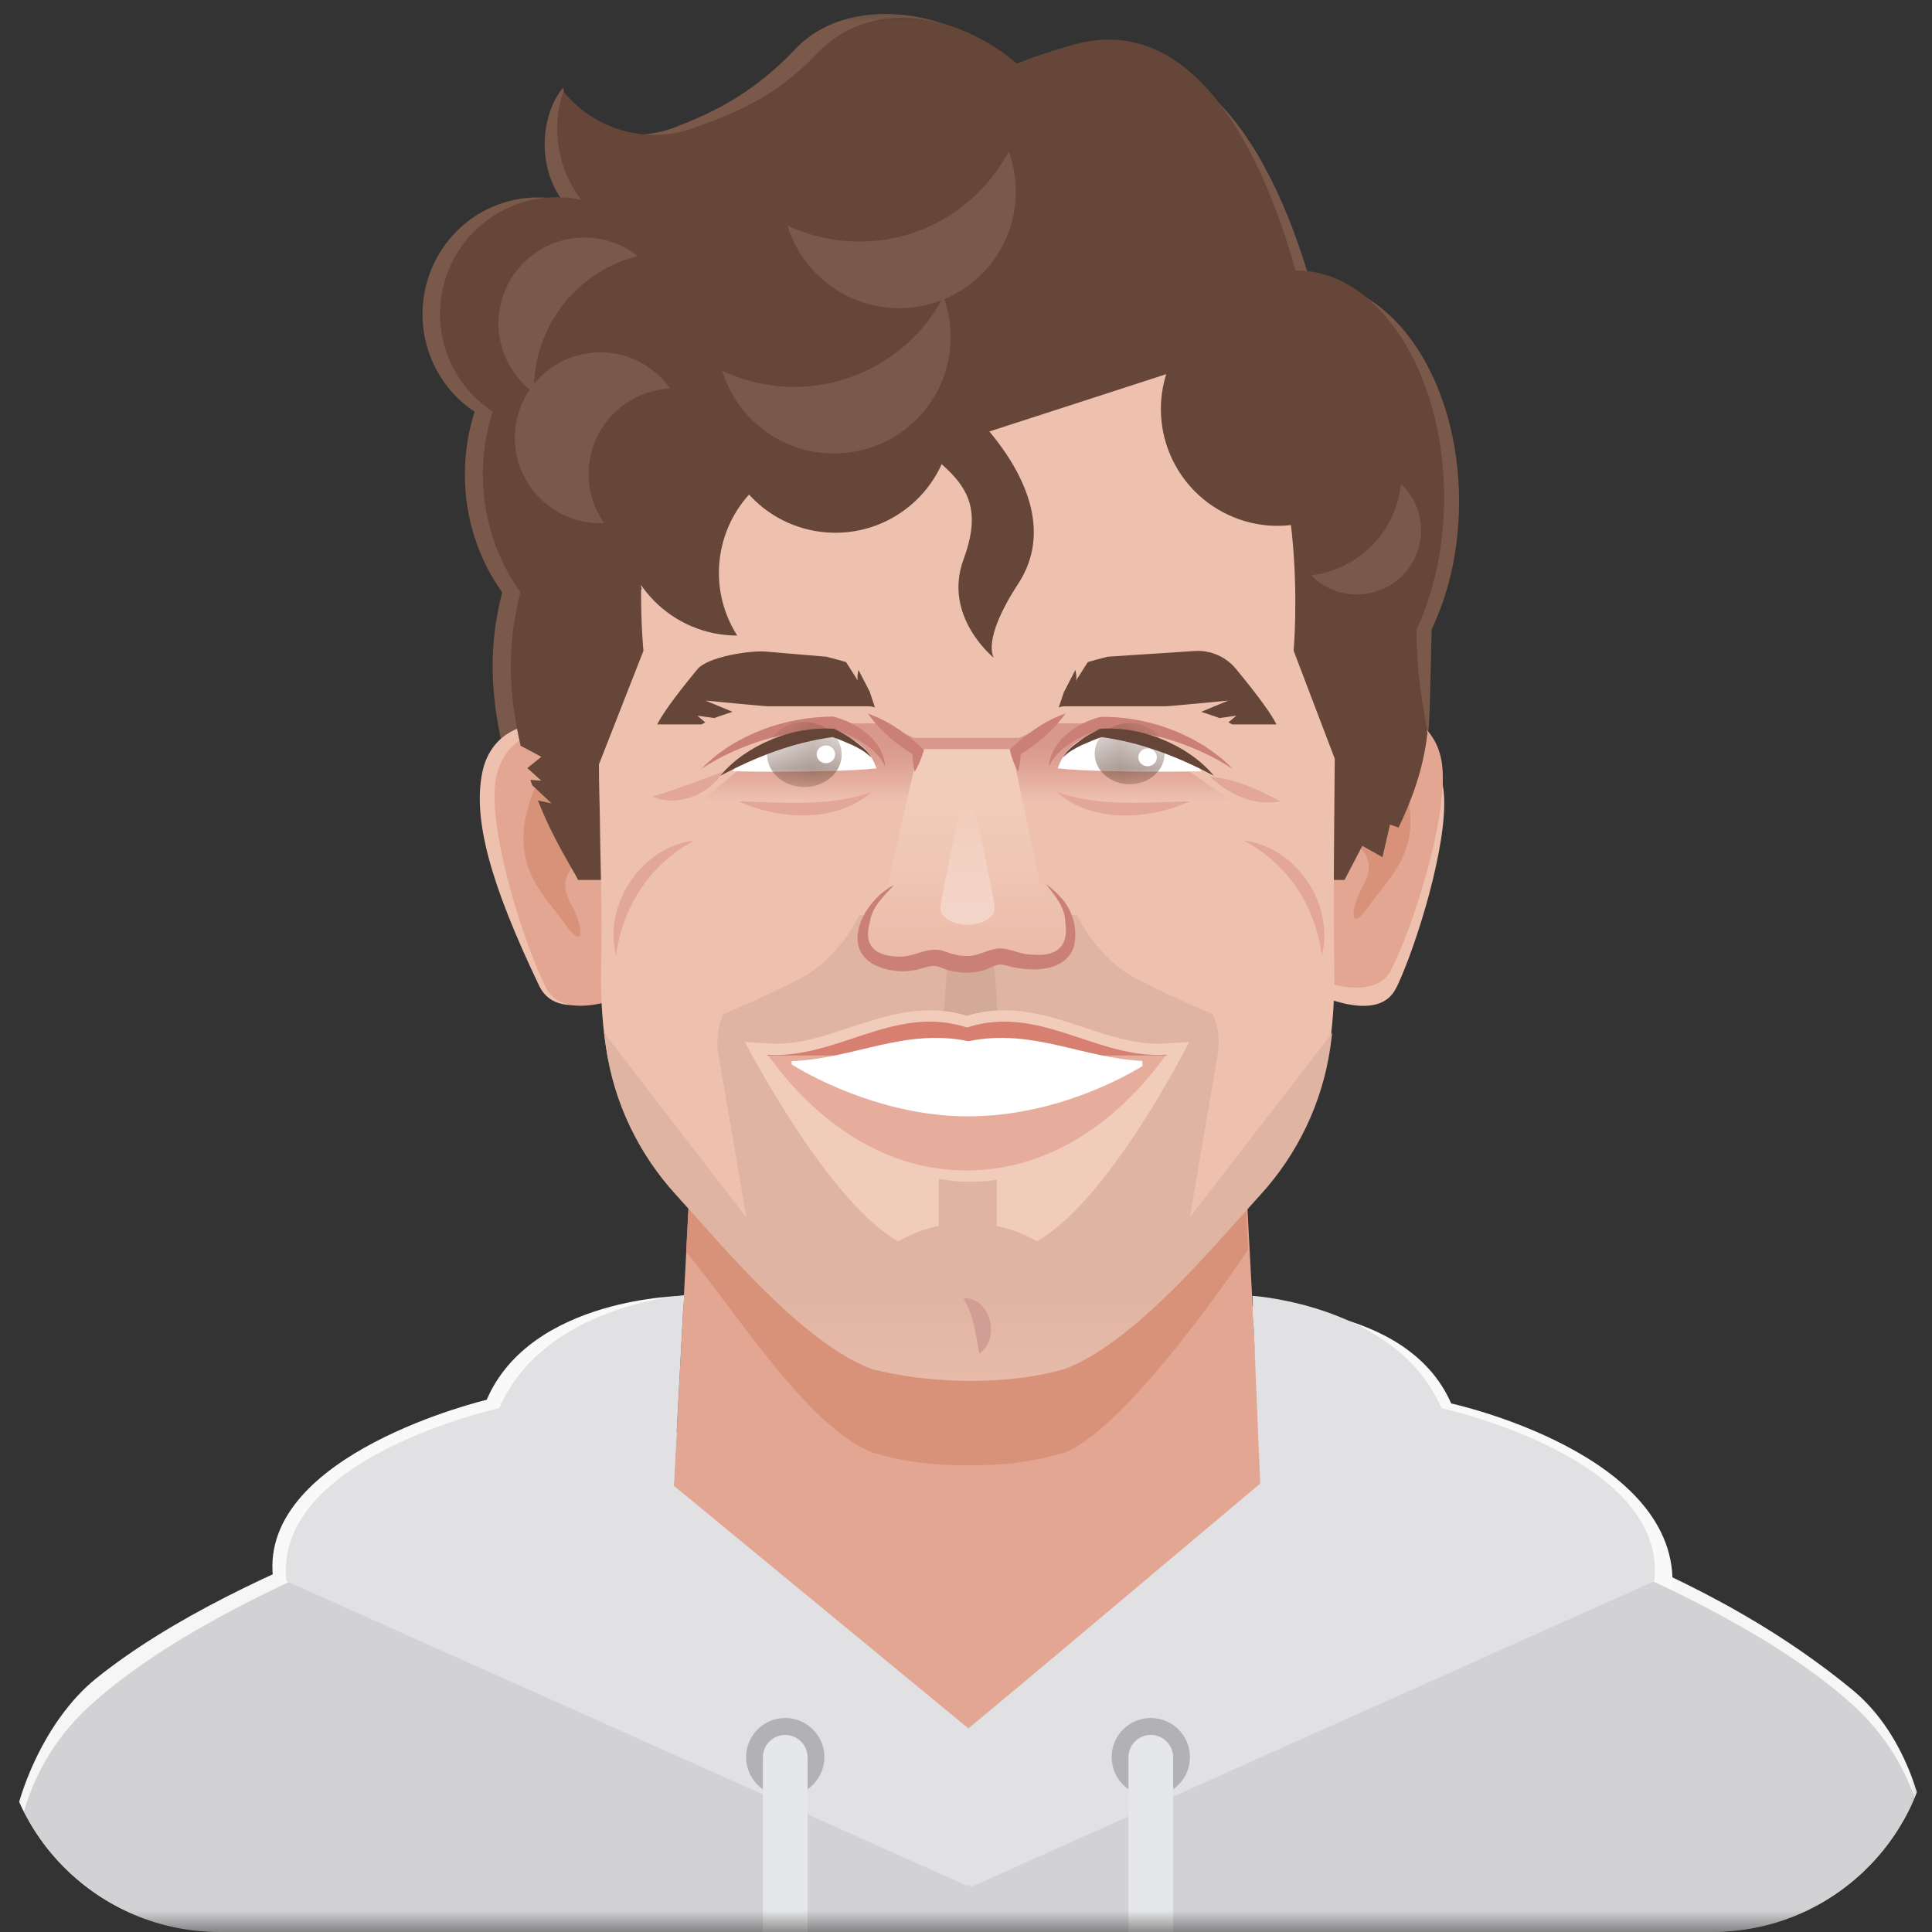<svg width="44" height="44" viewBox="0 0 44 44" fill="none" xmlns="http://www.w3.org/2000/svg">
<rect x="0" y="0" width="44" height="44" fill="#333333" stroke="none"/>
<g clip-path="url(#clip0_989_6303)">
<mask id="mask0_989_6303" style="mask-type:luminance" maskUnits="userSpaceOnUse" x="0" y="0" width="44" height="44">
<path d="M44 0H0V44H44V0Z" fill="white"/>
</mask>
<g mask="url(#mask0_989_6303)">
<path d="M43.032 40.717C41.414 36.803 31.887 33.987 29.048 32.95C29.048 32.95 24.284 31.703 21.537 31.703C18.79 31.703 14.026 32.95 14.026 32.95C11.773 33.773 5.575 35.502 2.192 38.223C0.995 39.187 0.187 41.104 0.18 42.638L0.157 46.705H44.23L43.032 40.713V40.717Z" fill="#F6F6F6"/>
<path d="M15.588 29.511C15.588 29.511 12.098 29.526 11.084 31.879C11.084 31.879 5.904 33.103 6.217 35.919L21.774 42.776V39.183L15.059 33.65L15.588 29.514V29.511Z" fill="#F9F9F9"/>
<path d="M0.991 40.801C2.617 36.945 12.19 34.167 15.044 33.142C15.044 33.142 19.831 31.91 22.593 31.91C25.355 31.91 30.142 33.142 30.142 33.142C32.403 33.953 37.943 35.016 42.133 38.441C43.334 39.389 43.931 41.127 43.939 42.638L44.23 46.705H44.042H1.144H-0.21L0.991 40.797V40.801Z" fill="#F6F6F6"/>
<path d="M28.5 29.756C28.5 29.756 32.04 29.645 33.05 31.963C33.05 31.963 38.303 33.103 38.085 36.21L22.31 42.829V39.286L29.025 33.83L28.497 29.756H28.5Z" fill="#F9F9F9"/>
<path d="M42.252 38.881C39.057 35.927 32.013 33.819 29.641 32.95C29.641 32.95 24.877 31.703 22.13 31.703C19.383 31.703 14.62 32.95 14.62 32.95C12.247 33.819 5.207 35.927 2.009 38.881C1.201 39.627 0.654 40.61 0.44 41.685L-0.344 46.709H44.432L43.862 42.056C43.759 41.211 43.457 40.396 42.967 39.7C42.76 39.405 42.519 39.129 42.252 38.881Z" fill="#D2D2D5"/>
<path d="M31.615 14.336C32.005 13.487 32.235 12.45 32.235 11.329C32.235 8.475 30.746 6.16 28.914 6.16C28.906 6.16 28.898 6.16 28.887 6.16C28.313 4.075 27.142 0.804 24.219 1.603C23.756 1.729 23.431 1.465 23.025 1.626C22.172 0.341 19.44 -0.291 18.113 1.117C17.095 2.2 16.085 2.629 15.285 2.931C14.757 3.111 14.168 3.122 13.602 2.931C13.108 2.762 12.871 2.33 12.825 1.993C12.289 2.648 12.247 3.826 12.806 4.557C12.626 4.519 12.442 4.496 12.251 4.496C10.797 4.496 9.623 5.686 9.623 7.155C9.623 8.085 10.093 8.903 10.809 9.378C10.663 9.829 10.587 10.311 10.587 10.809C10.587 11.811 10.9 12.737 11.436 13.491C11.203 14.417 11.096 15.48 11.44 16.98C11.44 16.98 12.592 19.75 12.733 20.033H29.993L30.394 19.257L30.85 19.513L31.022 18.771L31.213 18.84C31.492 18.254 31.772 17.504 31.86 16.728C31.913 16.755 31.604 15.576 31.623 14.333L31.615 14.336Z" fill="#7A594A"/>
<path d="M29.866 16.429C31.724 16.429 33.23 14.189 33.23 11.425C33.23 8.661 31.724 6.42 29.866 6.42C28.009 6.42 26.503 8.661 26.503 11.425C26.503 14.189 28.009 16.429 29.866 16.429Z" fill="#7A594A"/>
<path d="M30.138 7.637C30.138 7.637 29.071 1.764 25.929 1.354C25.815 1.687 25.7 2.024 25.593 2.357C25.091 3.914 24.682 5.494 24.453 7.117C24.399 7.545 24.357 7.974 24.326 8.402C24.208 10.097 24.288 11.8 24.506 13.483C24.636 14.421 24.816 15.346 25.015 16.272C25.091 16.64 25.168 17.003 25.248 17.37H32.453C32.468 17.16 32.48 16.946 32.506 16.72C32.564 16.747 32.575 15.503 32.606 14.279C32.587 13.491 32.464 12.86 32.66 12.106L32.403 11.731L32.74 11.777C32.744 11.754 32.751 11.731 32.755 11.708L32.43 11.207L32.812 11.444C33.088 10.032 32.897 8.727 30.142 7.637H30.138Z" fill="#7A594A"/>
<path d="M29.53 16.498C31.385 16.498 32.889 14.184 32.889 11.329C32.889 8.474 31.385 6.16 29.53 6.16C27.674 6.16 26.17 8.474 26.17 11.329C26.17 14.184 27.674 16.498 29.53 16.498Z" fill="#654638"/>
<path d="M15.626 15.434C18.183 15.434 20.255 13.362 20.255 10.805C20.255 8.248 18.183 6.175 15.626 6.175C13.069 6.175 10.996 8.248 10.996 10.805C10.996 13.362 13.069 15.434 15.626 15.434Z" fill="#654638"/>
<path d="M13.778 16.536C12.653 16.33 11.635 16.383 11.188 17.08C11.096 17.221 11.027 17.386 10.985 17.585C10.763 18.664 11.172 20.14 12.289 22.471C12.76 23.396 14.317 22.501 14.317 22.501L13.781 16.536H13.778Z" fill="#EEC1AF"/>
<path d="M14.095 16.659C12.97 16.456 11.953 16.51 11.505 17.195C11.413 17.332 11.344 17.497 11.302 17.688C11.08 18.744 11.834 21.181 12.324 22.26C12.366 22.352 12.404 22.432 12.439 22.501C12.909 23.408 14.631 22.509 14.631 22.509L14.095 16.655V16.659Z" fill="#E3A692"/>
<path d="M30.238 16.869C31.294 16.67 32.25 16.728 32.667 17.386C32.755 17.52 32.816 17.677 32.855 17.864C33.061 18.886 32.353 21.239 31.898 22.283C31.86 22.371 31.825 22.451 31.787 22.517C31.343 23.393 29.733 22.524 29.733 22.524L30.238 16.869Z" fill="#EEC1AF"/>
<path d="M30.027 16.246C31.152 16.043 32.17 16.096 32.617 16.781C32.709 16.919 32.778 17.084 32.82 17.275C33.042 18.331 32.288 20.768 31.799 21.847C31.756 21.939 31.718 22.019 31.684 22.088C31.213 22.995 29.491 22.096 29.491 22.096L30.027 16.242V16.246Z" fill="#E3A692"/>
<path d="M30.888 19.245C30.888 19.245 31.397 19.536 31.056 20.144C30.716 20.753 30.743 21.262 31.179 20.63C31.615 19.999 32.376 19.406 32.044 18.063C31.711 16.72 31.274 17.401 30.888 19.245Z" fill="#D9927A"/>
<path d="M13.158 19.658C13.158 19.658 12.649 19.949 12.99 20.558C13.33 21.166 13.303 21.675 12.867 21.044C12.431 20.412 11.67 19.819 12.002 18.476C12.335 17.133 12.771 17.814 13.158 19.658Z" fill="#D9927A"/>
<path d="M29.801 7.415C29.801 7.415 28.485 -0.077 24.476 1.01C21.055 1.936 19.199 4.025 18.029 4.109C16.858 4.193 12.374 6.432 12.649 9.332C12.925 12.232 10.996 13.277 11.857 16.984L12.328 17.236L12.01 17.493L12.328 17.78L12.079 17.761C12.094 17.803 12.106 17.841 12.121 17.883L12.561 18.296L12.251 18.231C12.615 19.15 13.024 19.758 13.166 20.041H30.62L31.026 19.264L31.485 19.521L31.657 18.778L31.852 18.847C32.135 18.262 32.418 17.512 32.503 16.735C32.56 16.762 32.235 15.545 32.262 14.279C32.242 13.468 32.12 12.81 32.315 12.033L32.059 11.647L32.395 11.693C32.399 11.67 32.407 11.647 32.411 11.62L32.086 11.103L32.464 11.348C32.74 9.887 32.548 8.54 29.798 7.415H29.801Z" fill="#654638"/>
<path d="M28.745 33.842L27.754 15.167L22.046 15.503L16.337 15.167L15.346 33.842L22.046 39.363L28.745 33.842Z" fill="#E3A692"/>
<path d="M22.061 14.925L16.353 14.57L15.626 28.516C16.697 29.778 18.358 32.472 19.861 33.08C20.052 33.13 20.244 33.184 20.443 33.226C20.99 33.34 21.529 33.379 22.057 33.367C22.585 33.379 23.125 33.34 23.672 33.226C23.875 33.184 24.062 33.13 24.254 33.08C25.761 32.472 28.424 28.462 28.424 28.462L27.77 14.57L22.061 14.925Z" fill="#D9927A"/>
<path d="M30.402 17.29L29.461 14.818C29.461 14.818 29.905 9.902 27.804 8.119L22.559 9.818C22.184 9.94 21.782 9.936 21.407 9.818L17.677 8.593C16.651 8.257 15.534 8.781 15.159 9.783C14.719 10.954 14.612 12.347 14.6 13.368C14.612 13.395 14.616 13.41 14.612 13.414C14.608 13.422 14.604 13.43 14.6 13.437C14.597 14.256 14.654 14.822 14.654 14.822L13.64 17.409C13.64 17.83 13.659 18.457 13.659 18.457C13.678 20.068 13.72 20.692 13.69 22.046C13.678 22.647 13.709 23.232 13.793 23.794C13.973 25.046 14.539 26.216 15.396 27.15C16.448 28.298 18.235 30.49 19.842 31.102C20.033 31.152 20.225 31.202 20.424 31.24C20.971 31.347 21.51 31.385 22.038 31.374C22.566 31.385 23.106 31.347 23.653 31.24C23.856 31.202 24.043 31.152 24.234 31.102C25.838 30.49 27.628 28.302 28.68 27.15C29.537 26.216 30.1 25.046 30.284 23.794C30.364 23.228 30.398 22.643 30.387 22.046C30.36 20.756 30.387 18.817 30.398 17.294L30.402 17.29Z" fill="#EEC1AF"/>
<path d="M29.22 24.977L27.1 27.72L27.712 24.131C27.85 23.485 27.613 23.09 27.613 23.09C27.613 23.09 26.982 22.842 25.926 22.314C25.141 21.92 24.701 21.189 24.525 20.841H19.57C19.398 21.189 18.954 21.92 18.17 22.314C17.114 22.842 16.483 23.09 16.483 23.09C16.483 23.09 16.242 23.485 16.383 24.131L16.995 27.72L14.876 24.977L13.759 23.519C13.77 23.638 13.785 23.756 13.805 23.871C13.984 25.122 14.551 26.293 15.408 27.226C16.46 28.374 18.247 30.567 19.854 31.179C20.041 31.225 20.833 31.439 22.096 31.45C22.096 31.45 22.111 31.45 22.119 31.45C22.126 31.45 22.134 31.45 22.142 31.45C23.4 31.439 24.058 31.225 24.246 31.179C25.849 30.567 27.64 28.378 28.692 27.226C29.549 26.293 30.111 25.122 30.295 23.871C30.31 23.752 30.326 23.638 30.341 23.519L29.224 24.977H29.22Z" fill="url(#paint0_linear_989_6303)"/>
<path opacity="0.62" d="M26.771 17.363C26.331 17.068 25.891 16.777 25.459 16.475H23.963L23.205 16.804H20.81L20.102 16.475H18.101C18.101 16.475 18.097 16.479 18.093 16.483C17.42 17.095 16.655 17.627 15.989 18.254H28.087C27.647 17.96 27.215 17.654 26.775 17.363H26.771Z" fill="url(#paint1_linear_989_6303)"/>
<path d="M27.555 17.688C28.152 17.738 28.646 17.979 29.162 18.25C28.566 18.365 27.984 18.094 27.555 17.688Z" fill="#E3A799"/>
<path d="M22.727 23.14C22.727 23.14 22.601 21.445 22.601 21.384L22.153 21.369H22.107H22.061L21.614 21.384C21.614 21.441 21.487 23.14 21.487 23.14C21.487 23.14 21.721 23.266 22.103 23.259C22.486 23.266 22.719 23.14 22.719 23.14H22.727Z" fill="url(#paint2_linear_989_6303)"/>
<path d="M24.265 20.795C24.15 20.492 23.687 20.144 23.687 20.144L23.041 17.061H20.921L20.221 20.114C20.221 20.114 19.8 20.5 19.727 20.802C19.609 21.281 19.57 21.866 20.416 21.889C21.074 21.908 21.116 21.656 21.495 21.816C21.656 21.885 21.824 21.939 22.004 21.943H22.023C22.207 21.947 22.383 21.901 22.551 21.839C22.968 21.686 23.113 21.981 23.641 21.927C24.567 21.835 24.449 21.258 24.273 20.795H24.265Z" fill="url(#paint3_linear_989_6303)"/>
<path opacity="0.34" d="M22.654 20.68C22.654 20.89 22.375 21.063 22.034 21.063C21.694 21.063 21.415 20.89 21.415 20.68C21.415 20.47 22.034 17.669 22.034 17.669C22.034 17.669 22.654 20.47 22.654 20.68Z" fill="url(#paint4_linear_989_6303)"/>
<path d="M16.464 17.577C16.154 18.101 15.427 18.392 14.857 18.14C15.45 17.967 15.882 17.784 16.464 17.577Z" fill="#E3A799"/>
<path d="M19.811 15.76L19.551 15.258C19.551 15.258 19.505 15.442 19.544 15.511L19.268 15.079C19.134 15.037 18.989 15.002 18.817 14.956L17.424 14.838C17.061 14.815 16.119 14.956 15.882 15.243C15.312 15.936 15.075 16.284 14.968 16.498H15.974C16.005 16.483 16.031 16.468 16.062 16.452C15.982 16.383 15.882 16.299 15.882 16.299L16.268 16.353C16.341 16.322 16.609 16.238 16.682 16.211L16.066 15.955C16.066 15.955 17.393 16.085 17.497 16.085H19.788C19.834 16.085 19.88 16.096 19.926 16.112L19.808 15.756L19.811 15.76Z" fill="#654638"/>
<path d="M24.231 15.76L24.491 15.258C24.491 15.258 24.537 15.442 24.498 15.511L24.774 15.079C24.908 15.037 25.053 15.002 25.225 14.956L27.207 14.826C27.571 14.803 27.923 14.956 28.156 15.243C28.726 15.936 28.963 16.284 29.071 16.498H28.064C28.034 16.483 28.007 16.468 27.976 16.452C28.057 16.383 28.156 16.299 28.156 16.299L27.77 16.353C27.697 16.322 27.429 16.238 27.357 16.211L27.973 15.955C27.973 15.955 26.645 16.085 26.542 16.085H24.25C24.204 16.085 24.158 16.096 24.112 16.112L24.231 15.756V15.76Z" fill="#654638"/>
<path d="M20.355 20.163C20.121 20.412 19.861 20.661 19.815 20.982C19.647 21.549 19.942 21.782 20.485 21.786C20.833 21.801 21.166 21.518 21.545 21.679C21.705 21.736 21.847 21.77 21.988 21.77C22.253 21.79 22.432 21.648 22.708 21.602C23.002 21.579 23.217 21.744 23.492 21.74C24.032 21.793 24.353 21.583 24.261 21.005C24.261 20.676 24.032 20.401 23.821 20.133C23.959 20.236 24.089 20.351 24.204 20.489C24.441 20.776 24.541 21.158 24.464 21.537C24.276 22.168 23.431 22.134 22.93 21.992C22.765 21.95 22.735 21.958 22.551 22.038C22.214 22.199 21.751 22.18 21.422 22.031C21.292 21.981 21.2 21.992 21.032 22.042C20.684 22.161 20.259 22.145 19.911 21.973C19.104 21.533 19.735 20.458 20.355 20.16V20.163Z" fill="#CA8075"/>
<path d="M20.829 17.577C20.791 17.409 20.779 17.248 20.787 17.091L20.833 17.21C20.424 16.953 20.052 16.655 19.769 16.253C20.259 16.425 20.669 16.724 21.044 17.076C20.994 17.252 20.929 17.416 20.829 17.581V17.577Z" fill="#CA8075"/>
<path d="M23.19 17.577C23.094 17.413 23.037 17.244 22.995 17.068L23.056 17.011C23.416 16.689 23.802 16.41 24.265 16.249C23.982 16.651 23.611 16.95 23.201 17.206L23.247 17.091C23.247 17.248 23.232 17.409 23.186 17.573L23.19 17.577Z" fill="#CA8075"/>
<path d="M21.943 29.568C22.566 29.534 22.792 30.505 22.302 30.827C22.218 30.364 22.18 29.981 21.943 29.568Z" fill="#D29D94"/>
<path d="M24.093 17.5C25.183 17.611 27.36 17.566 27.36 17.566C27.36 17.566 27.261 17.309 26.775 17.145C25.979 16.873 25.501 16.655 25.501 16.655C25.501 16.655 24.41 16.552 24.089 17.5H24.093Z" fill="white"/>
<path d="M23.886 17.47C23.932 16.865 24.521 16.464 25.065 16.326C25.899 16.314 26.741 16.555 27.445 16.999C27.67 17.152 27.892 17.313 28.072 17.512C27.846 17.363 27.617 17.233 27.372 17.126C26.656 16.793 25.88 16.621 25.095 16.605C24.774 16.686 24.081 16.984 23.882 17.47H23.886Z" fill="#CA8075"/>
<mask id="mask1_989_6303" style="mask-type:luminance" maskUnits="userSpaceOnUse" x="24" y="16" width="4" height="2">
<path d="M24.104 17.5C24.912 17.566 26.128 17.573 27.422 17.566C27.422 17.566 27.027 17.233 26.542 17.068C25.306 16.575 25.08 16.693 25.08 16.693C25.08 16.693 24.169 16.995 24.104 17.504V17.5Z" fill="white"/>
</mask>
<g mask="url(#mask1_989_6303)">
<path d="M25.727 17.86C26.166 17.86 26.522 17.548 26.522 17.164C26.522 16.779 26.166 16.468 25.727 16.468C25.287 16.468 24.931 16.779 24.931 17.164C24.931 17.548 25.287 17.86 25.727 17.86Z" fill="#644537"/>
</g>
<path d="M27.64 17.665C26.809 17.225 25.979 16.907 25.076 16.785L25.114 16.777C24.954 16.831 24.793 16.9 24.636 16.969C24.483 17.045 24.326 17.122 24.208 17.256C24.288 17.095 24.441 16.98 24.583 16.877C24.728 16.77 24.881 16.686 25.046 16.601H25.057L25.084 16.594C25.562 16.571 26.048 16.659 26.488 16.846C26.928 17.03 27.337 17.298 27.643 17.665H27.64Z" fill="#644537"/>
<path d="M26.136 17.451C26.252 17.451 26.346 17.36 26.346 17.248C26.346 17.136 26.252 17.045 26.136 17.045C26.02 17.045 25.926 17.136 25.926 17.248C25.926 17.36 26.02 17.451 26.136 17.451Z" fill="white"/>
<path d="M19.957 17.5C18.866 17.611 16.689 17.566 16.689 17.566C16.689 17.566 16.789 17.309 17.275 17.145C18.071 16.873 18.549 16.655 18.549 16.655C18.549 16.655 19.639 16.552 19.961 17.5H19.957Z" fill="white"/>
<path d="M20.163 17.47C19.968 16.984 19.272 16.686 18.951 16.605C18.166 16.62 17.39 16.797 16.674 17.125C16.429 17.233 16.2 17.363 15.974 17.512C16.349 17.118 16.827 16.827 17.336 16.628C17.852 16.425 18.411 16.326 18.97 16.318C19.521 16.456 20.118 16.858 20.163 17.466V17.47Z" fill="#CA8075"/>
<mask id="mask2_989_6303" style="mask-type:luminance" maskUnits="userSpaceOnUse" x="16" y="16" width="4" height="2">
<path d="M19.942 17.5C19.134 17.566 17.918 17.573 16.624 17.566C16.624 17.566 17.018 17.233 17.504 17.068C18.74 16.575 18.966 16.693 18.966 16.693C18.966 16.693 19.877 16.995 19.942 17.504V17.5Z" fill="white"/>
</mask>
<g mask="url(#mask2_989_6303)">
<path d="M18.319 17.925C18.788 17.925 19.169 17.593 19.169 17.183C19.169 16.773 18.788 16.441 18.319 16.441C17.85 16.441 17.47 16.773 17.47 17.183C17.47 17.593 17.85 17.925 18.319 17.925Z" fill="#644537"/>
</g>
<path d="M16.406 17.665C16.712 17.302 17.118 17.03 17.562 16.846C18.002 16.659 18.488 16.571 18.966 16.594H18.993L19.004 16.601C19.165 16.682 19.322 16.77 19.467 16.877C19.609 16.984 19.762 17.095 19.842 17.256C19.724 17.126 19.567 17.045 19.414 16.969C19.257 16.9 19.096 16.831 18.935 16.777L18.974 16.785C18.071 16.907 17.24 17.225 16.41 17.665H16.406Z" fill="#644537"/>
<path d="M18.809 17.382C18.925 17.382 19.02 17.291 19.02 17.179C19.02 17.067 18.925 16.976 18.809 16.976C18.693 16.976 18.599 17.067 18.599 17.179C18.599 17.291 18.693 17.382 18.809 17.382Z" fill="white"/>
<path d="M18.928 9.022C18.928 9.022 16.709 8.965 16.047 10.021C15.385 11.076 14.807 10.763 14.807 10.763C14.807 10.763 14.287 9.053 14.922 8.624C15.557 8.195 16.161 7.855 16.391 7.855C16.62 7.855 17.428 7.912 17.428 7.912L18.522 8.398L18.924 9.026L18.928 9.022Z" fill="#654638"/>
<path d="M16.816 18.25C17.86 18.273 18.843 18.381 19.85 18.04C19.035 18.752 17.749 18.671 16.816 18.25Z" fill="#E3A799"/>
<path d="M27.1 18.25C26.167 18.671 24.881 18.756 24.066 18.04C25.072 18.377 26.056 18.27 27.1 18.25Z" fill="#E3A799"/>
<path d="M28.317 19.142C29.518 19.28 30.398 20.592 30.104 21.763C29.958 20.638 29.331 19.67 28.317 19.142Z" fill="#E3A799"/>
<path d="M15.817 19.142C14.807 19.674 14.18 20.642 14.03 21.763C13.736 20.592 14.616 19.276 15.817 19.142Z" fill="#E3A799"/>
<path d="M27.081 23.729C27.081 23.729 26.442 23.771 26.381 23.771C25.803 23.771 25.264 23.592 24.69 23.4C24.112 23.209 23.515 23.01 22.869 23.01C22.574 23.01 22.298 23.048 22.023 23.133C21.747 23.048 21.468 23.01 21.177 23.01C20.535 23.01 19.938 23.209 19.356 23.4C18.782 23.592 18.243 23.771 17.665 23.771C17.604 23.771 16.965 23.729 16.965 23.729C16.965 23.729 18.843 27.376 20.458 28.271C20.741 28.107 21.051 27.988 21.38 27.919V26.45H22.7V27.919C23.025 27.988 23.335 28.107 23.615 28.267C25.26 27.353 27.085 23.729 27.085 23.729H27.081Z" fill="#F2CCBA"/>
<path d="M18.748 25.317C18.886 25.463 19.042 25.616 19.215 25.761C20.102 26.526 21.074 26.913 22.099 26.913C23.125 26.913 24.097 26.53 24.984 25.78C25.164 25.627 25.325 25.47 25.474 25.317H18.752H18.748Z" fill="#F2CCBA"/>
<path d="M17.592 24.039C17.558 24.039 17.523 24.039 17.489 24.032C17.703 24.303 19.276 26.656 22.008 26.656C24.739 26.656 26.3 24.353 26.549 24.039H17.592Z" fill="#E7AD9C"/>
<path d="M26.561 24.039L26.576 24.02C24.984 24.127 23.68 22.869 22.038 23.396H22.008C20.366 22.869 19.058 24.127 17.47 24.02C17.47 24.02 17.474 24.028 17.485 24.039H26.564H26.561Z" fill="#D77F71"/>
<path d="M22.073 23.71H22.042C20.584 23.412 19.406 24.123 18.029 24.166V24.242C18.698 24.655 20.274 25.424 22.042 25.424C23.81 25.424 25.309 24.709 26.017 24.28V24.162C24.671 24.101 23.504 23.416 22.073 23.71Z" fill="white"/>
<path d="M21.866 9.144C21.866 9.144 24.476 11.329 23.186 13.299C22.34 14.593 22.635 14.983 22.635 14.983C22.635 14.983 21.46 14.042 21.946 12.733C22.658 10.809 21.204 10.682 19.884 9.144C18.564 7.606 22.122 5.869 21.87 9.144H21.866Z" fill="#654638"/>
<path d="M14.857 9.489C16.277 9.489 17.428 8.338 17.428 6.918C17.428 5.498 16.277 4.346 14.857 4.346C13.437 4.346 12.286 5.498 12.286 6.918C12.286 8.338 13.437 9.489 14.857 9.489Z" fill="#654638"/>
<path d="M24.062 2.713C24.514 4.274 22.792 6.141 20.221 6.887C17.646 7.629 13.701 6.73 13.923 5.119C14.31 2.315 16.364 3.57 18.587 1.236C20.435 -0.704 23.611 1.155 24.062 2.713Z" fill="#654638"/>
<path d="M21.197 8.042C21.197 8.042 19.601 12.427 13.529 10.514C7.457 8.597 20.982 5.119 21.197 8.042Z" fill="#654638"/>
<path d="M17.604 10.801C18.048 10.518 18.541 10.384 19.031 10.384C18.56 9.646 17.73 9.156 16.789 9.156C15.32 9.156 14.13 10.346 14.13 11.815C14.13 13.284 15.32 14.474 16.789 14.474C16.001 13.234 16.364 11.593 17.604 10.805V10.801Z" fill="#654638"/>
<path d="M13.495 6.137C13.938 5.854 14.432 5.72 14.922 5.72C14.451 4.982 13.621 4.492 12.68 4.492C11.21 4.492 10.021 5.682 10.021 7.151C10.021 8.62 11.21 9.81 12.68 9.81C11.892 8.57 12.255 6.929 13.495 6.141V6.137Z" fill="#654638"/>
<path d="M16.38 4.859C16.219 4.201 16.05 3.543 15.859 2.893C15.297 3.111 14.662 3.137 14.049 2.931C13.552 2.762 13.135 2.46 12.829 2.078C12.55 2.908 12.684 3.861 13.273 4.595C14.061 5.578 15.404 5.85 16.494 5.33C16.456 5.173 16.418 5.016 16.38 4.859Z" fill="#654638"/>
<path d="M17.726 9.45C17.233 9.271 16.823 8.961 16.525 8.57C16.226 9.397 16.345 10.35 16.919 11.096C17.814 12.259 19.482 12.477 20.645 11.582C21.809 10.686 22.027 9.018 21.131 7.855C20.63 9.236 19.108 9.948 17.726 9.45Z" fill="#654638"/>
<path d="M22.325 4.339C21.151 5.548 19.375 5.816 17.933 5.135C18.059 5.552 18.289 5.942 18.625 6.267C19.678 7.289 21.361 7.266 22.386 6.214C23.121 5.456 23.312 4.373 22.972 3.447C22.803 3.765 22.589 4.067 22.325 4.339Z" fill="#7A594A"/>
<path d="M20.841 7.648C19.666 8.857 17.891 9.125 16.448 8.444C16.575 8.861 16.804 9.251 17.141 9.577C18.193 10.598 19.877 10.575 20.902 9.523C21.637 8.766 21.828 7.683 21.487 6.757C21.319 7.074 21.105 7.377 20.841 7.648Z" fill="#7A594A"/>
<path d="M12.312 7.901C12.657 6.837 13.518 6.087 14.524 5.831C14.348 5.689 14.145 5.578 13.915 5.506C12.886 5.173 11.78 5.735 11.448 6.765C11.18 7.591 11.494 8.467 12.163 8.953C12.155 8.605 12.198 8.253 12.312 7.901Z" fill="#7A594A"/>
<path d="M30.62 12.875C31.366 12.504 31.825 11.792 31.906 11.019C32.028 11.134 32.135 11.272 32.212 11.432C32.568 12.155 32.273 13.032 31.55 13.387C30.968 13.675 30.287 13.541 29.859 13.101C30.115 13.07 30.372 12.997 30.616 12.879L30.62 12.875Z" fill="#7A594A"/>
<path d="M14.233 9.202C14.547 8.98 14.906 8.865 15.262 8.85C14.891 8.326 14.271 7.993 13.583 8.027C12.508 8.077 11.677 8.987 11.727 10.059C11.777 11.13 12.687 11.964 13.759 11.914C13.139 11.034 13.353 9.822 14.229 9.206L14.233 9.202Z" fill="#7A594A"/>
<path d="M28.523 8.153C28.455 7.633 28.543 7.124 28.749 6.68C27.881 6.795 27.085 7.338 26.687 8.195C26.067 9.527 26.645 11.107 27.976 11.727C29.308 12.347 30.888 11.769 31.508 10.438C30.054 10.629 28.715 9.607 28.523 8.15V8.153Z" fill="#654638"/>
<path d="M15.576 29.499C15.576 29.499 12.381 29.721 11.371 32.07C11.371 32.07 6.21 33.195 6.523 36.011L22.061 42.963V39.37L15.346 33.838L15.576 29.499Z" fill="#E1E1E3"/>
<path d="M28.523 29.511C28.523 29.511 31.818 29.721 32.828 32.07C32.828 32.07 37.989 33.195 37.675 36.011L22.138 42.963L21.131 42.546L22.061 39.37L28.7 33.788L28.523 29.507V29.511Z" fill="#E1E1E3"/>
<path d="M17.883 40.908C18.375 40.908 18.775 40.509 18.775 40.017C18.775 39.525 18.375 39.126 17.883 39.126C17.391 39.126 16.992 39.525 16.992 40.017C16.992 40.509 17.391 40.908 17.883 40.908Z" fill="#B2B2B5"/>
<path d="M17.883 47.221C17.6 47.221 17.374 46.992 17.374 46.713V40.021C17.374 39.738 17.604 39.512 17.883 39.512C18.162 39.512 18.392 39.742 18.392 40.021V46.713C18.392 46.996 18.162 47.221 17.883 47.221Z" fill="#E6E7E8"/>
<path d="M26.209 40.908C26.701 40.908 27.1 40.509 27.1 40.017C27.1 39.525 26.701 39.126 26.209 39.126C25.716 39.126 25.317 39.525 25.317 40.017C25.317 40.509 25.716 40.908 26.209 40.908Z" fill="#B2B2B5"/>
<path d="M26.209 47.221C25.926 47.221 25.7 46.992 25.7 46.713V40.021C25.7 39.738 25.929 39.512 26.209 39.512C26.488 39.512 26.718 39.742 26.718 40.021V46.713C26.718 46.996 26.488 47.221 26.209 47.221Z" fill="#E6E7E8"/>
</g>
</g>
<defs>
<linearGradient id="paint0_linear_989_6303" x1="22.05" y1="21.656" x2="22.05" y2="33.467" gradientUnits="userSpaceOnUse">
<stop offset="0.64" stop-color="#E0B4A2"/>
<stop offset="1" stop-color="#EEC1AF"/>
</linearGradient>
<linearGradient id="paint1_linear_989_6303" x1="22.034" y1="16.123" x2="22.034" y2="19.031" gradientUnits="userSpaceOnUse">
<stop offset="0.27" stop-color="#CA8075"/>
<stop offset="0.38" stop-color="#CF897D"/>
<stop offset="0.56" stop-color="#DDA293"/>
<stop offset="0.73" stop-color="#EEC1AF"/>
</linearGradient>
<linearGradient id="paint2_linear_989_6303" x1="22.08" y1="13.464" x2="22.134" y2="32.116" gradientUnits="userSpaceOnUse">
<stop offset="0.64" stop-color="#D3A998"/>
<stop offset="1" stop-color="#E0B5A4"/>
</linearGradient>
<linearGradient id="paint3_linear_989_6303" x1="22.023" y1="25.857" x2="22.023" y2="16.506" gradientUnits="userSpaceOnUse">
<stop stop-color="#DE9284"/>
<stop offset="0.15" stop-color="#E3A192"/>
<stop offset="0.42" stop-color="#EBB9A8"/>
<stop offset="0.67" stop-color="#F0C7B5"/>
<stop offset="0.89" stop-color="#F2CCBA"/>
</linearGradient>
<linearGradient id="paint4_linear_989_6303" x1="22.034" y1="20.917" x2="22.034" y2="17.738" gradientUnits="userSpaceOnUse">
<stop stop-color="white"/>
<stop offset="0.89" stop-color="#F2CCBA"/>
</linearGradient>
<clipPath id="clip0_989_6303">
<path d="M0 5C0 2.239 2.239 0 5 0H39C41.761 0 44 2.239 44 5V39C44 41.761 41.761 44 39 44H5C2.239 44 0 41.761 0 39V5Z" fill="white"/>
</clipPath>
</defs>
</svg>
